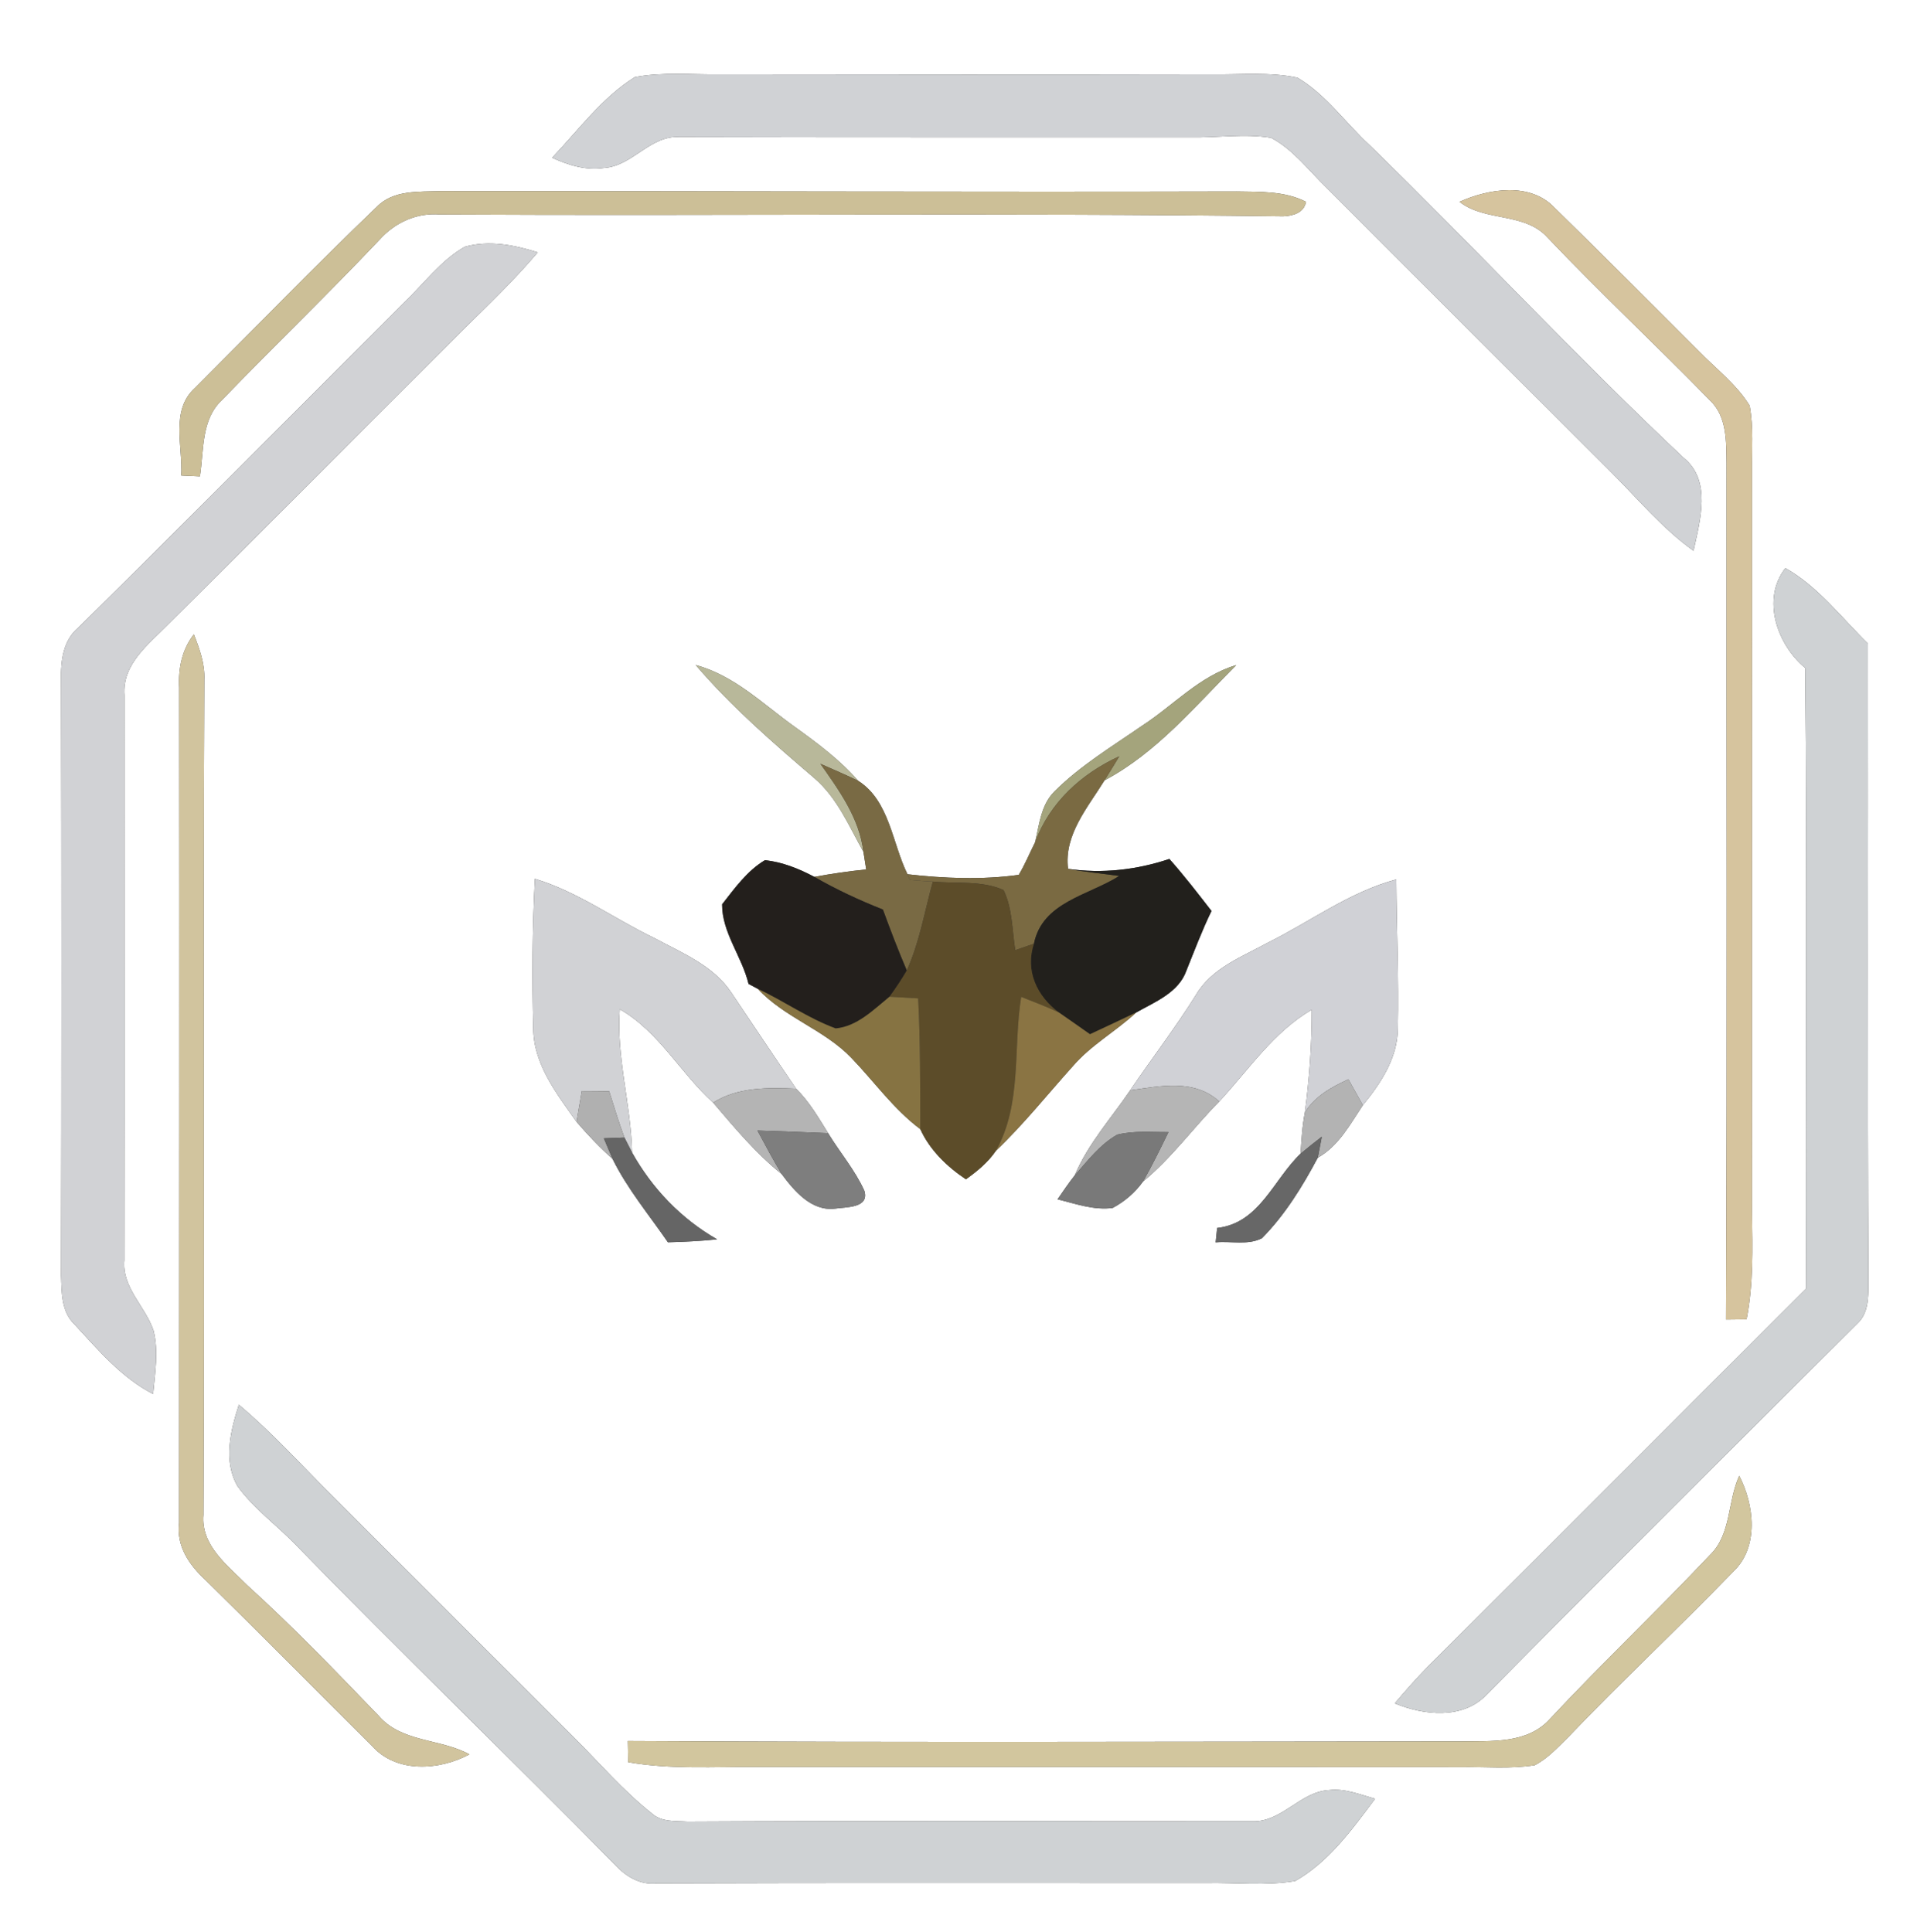 <?xml version="1.0" encoding="UTF-8" ?>
<!DOCTYPE svg PUBLIC "-//W3C//DTD SVG 1.1//EN" "http://www.w3.org/Graphics/SVG/1.1/DTD/svg11.dtd">
<svg width="248pt" height="250pt" viewBox="0 0 248 250" version="1.1" xmlns="http://www.w3.org/2000/svg">
<rect x="0" y="0" width="248" height="250" fill="#333333" stroke="none"/>
<g id="#ffffffff">
<path fill="#ffffff" opacity="1.00" d=" M 0.00 0.00 L 248.00 0.00 L 248.00 250.00 L 0.00 250.00 L 0.00 0.00 M 71.43 20.41 C 73.53 21.37 75.81 22.08 78.14 21.73 C 81.82 21.50 84.11 17.48 87.93 17.73 C 109.95 17.79 131.97 17.76 153.99 17.77 C 157.47 17.84 160.99 17.26 164.44 17.83 C 167.34 19.37 169.34 22.10 171.67 24.34 C 183.83 36.50 195.99 48.68 208.17 60.83 C 211.75 64.38 214.97 68.31 219.09 71.27 C 219.93 67.35 221.48 62.15 217.76 59.20 C 203.87 46.11 190.88 32.12 177.20 18.80 C 174.06 15.91 171.55 12.23 167.84 10.05 C 164.28 9.30 160.61 9.67 157.00 9.62 C 135.67 9.66 114.33 9.65 93.00 9.62 C 89.38 9.67 85.71 9.30 82.13 9.98 C 77.87 12.63 74.85 16.82 71.43 20.41 M 48.74 26.77 C 40.75 34.43 33.04 42.39 25.21 50.21 C 22.02 53.10 23.67 57.77 23.45 61.53 C 24.06 61.55 25.26 61.61 25.86 61.64 C 26.39 58.26 25.99 54.29 28.73 51.74 C 35.45 44.78 42.42 38.07 49.07 31.05 C 51.06 28.80 53.91 27.49 56.95 27.75 C 93.30 27.95 129.67 27.51 166.01 27.99 C 167.27 27.93 168.69 27.55 168.96 26.11 C 166.19 24.70 163.01 24.82 160.00 24.77 C 125.66 24.86 91.33 24.71 56.99 24.73 C 54.17 24.83 50.88 24.55 48.74 26.77 M 188.81 26.11 C 192.17 28.73 197.26 27.42 200.23 30.76 C 207.05 37.93 214.29 44.70 221.20 51.78 C 223.44 53.89 223.32 57.14 223.36 59.97 C 223.33 96.89 223.45 133.81 223.29 170.74 C 223.96 170.73 225.29 170.72 225.95 170.71 C 226.84 166.19 226.72 161.58 226.65 157.00 C 226.62 125.00 226.66 92.99 226.65 60.99 C 226.62 58.16 226.86 55.29 226.35 52.49 C 224.63 49.69 221.94 47.68 219.68 45.34 C 213.51 39.17 207.36 32.98 201.12 26.89 C 197.97 23.53 192.61 24.41 188.81 26.11 M 52.21 39.21 C 38.23 53.22 24.28 67.27 10.18 81.17 C 8.16 82.84 7.84 85.49 7.90 87.95 C 7.95 113.65 7.95 139.34 7.90 165.04 C 7.97 167.24 7.93 169.74 9.66 171.38 C 12.72 174.70 15.73 178.27 19.81 180.37 C 20.05 177.65 20.54 174.85 19.86 172.16 C 18.81 169.03 15.77 166.63 16.09 163.08 C 16.12 138.70 16.09 114.32 16.10 89.94 C 15.79 85.91 19.26 83.34 21.77 80.77 C 34.48 68.16 47.09 55.43 59.78 42.79 C 63.13 39.50 66.53 36.24 69.57 32.65 C 66.53 31.70 63.25 31.04 60.11 31.94 C 56.97 33.74 54.81 36.76 52.21 39.21 M 233.54 86.43 C 233.81 113.19 233.55 139.96 233.67 166.73 C 217.33 183.03 201.05 199.40 184.68 215.69 C 183.20 217.20 181.81 218.79 180.44 220.40 C 184.20 221.95 189.22 222.51 192.30 219.30 C 208.18 203.20 224.24 187.25 240.26 171.28 C 241.73 169.94 241.70 167.89 241.72 166.06 C 241.57 138.46 241.69 110.87 241.65 83.27 C 238.20 79.91 235.23 75.90 230.97 73.51 C 227.85 77.52 229.89 83.41 233.54 86.43 M 23.18 88.95 C 23.22 124.99 23.18 161.02 23.17 197.06 C 22.79 200.04 24.49 202.51 26.57 204.43 C 33.80 211.52 40.91 218.74 48.10 225.87 C 51.24 229.47 56.83 229.09 60.73 227.00 C 56.96 224.93 51.96 225.48 48.99 222.01 C 43.43 216.24 37.87 210.45 31.93 205.07 C 29.45 202.55 25.97 199.98 26.32 196.01 C 26.47 159.99 26.25 123.97 26.43 87.95 C 26.52 85.90 25.81 83.95 25.08 82.08 C 23.54 84.05 23.05 86.49 23.18 88.95 M 90.00 86.05 C 94.61 91.42 99.97 96.09 105.35 100.68 C 108.31 103.22 109.84 106.89 111.70 110.22 C 111.79 110.79 111.97 111.93 112.06 112.50 C 109.81 112.72 107.58 113.05 105.35 113.46 C 103.36 112.40 101.21 111.54 98.96 111.30 C 96.67 112.66 95.04 114.94 93.42 117.01 C 93.39 120.65 96.00 123.79 96.84 127.31 C 97.14 127.47 97.73 127.78 98.03 127.94 C 101.49 131.68 106.63 133.21 110.14 136.88 C 113.11 139.96 115.60 143.52 119.06 146.10 C 120.28 148.80 122.52 150.96 124.96 152.59 C 126.42 151.55 127.83 150.39 128.84 148.90 C 132.43 145.48 135.52 141.59 138.83 137.91 C 141.18 135.19 144.38 133.43 147.00 131.00 C 149.43 129.63 152.49 128.43 153.49 125.57 C 154.53 122.99 155.51 120.38 156.73 117.87 C 154.96 115.59 153.20 113.30 151.28 111.14 C 147.05 112.56 142.59 113.06 138.17 112.42 C 137.61 108.02 140.74 104.46 142.89 100.97 C 149.64 97.40 154.61 91.37 159.93 86.06 C 155.18 87.47 151.82 91.27 147.77 93.89 C 143.89 96.58 139.78 99.04 136.42 102.40 C 134.67 104.13 134.45 106.71 133.91 108.98 C 133.21 110.39 132.60 111.84 131.80 113.20 C 127.03 113.86 122.17 113.66 117.40 113.12 C 115.41 109.10 115.09 103.62 111.02 101.03 C 108.67 98.33 105.79 96.19 102.90 94.11 C 98.77 91.17 95.03 87.39 90.00 86.05 M 69.20 113.71 C 68.86 120.15 68.82 126.61 68.99 133.06 C 69.02 137.73 72.04 141.52 74.58 145.15 C 76.04 146.84 77.56 148.47 79.24 149.94 C 81.16 153.83 83.96 157.18 86.41 160.74 C 88.53 160.69 90.66 160.58 92.77 160.36 C 88.12 157.70 84.38 153.79 81.77 149.13 C 81.64 142.91 79.72 136.84 80.18 130.59 C 85.26 133.49 88.01 138.84 92.26 142.67 C 95.03 145.91 97.77 149.23 101.12 151.91 C 102.74 154.09 104.96 156.73 107.99 156.39 C 109.40 156.17 112.52 156.35 111.82 154.07 C 110.61 151.39 108.66 149.13 107.14 146.63 C 105.89 144.62 104.69 142.53 102.99 140.87 C 100.17 136.74 97.40 132.57 94.61 128.43 C 92.28 124.92 88.22 123.31 84.66 121.38 C 79.47 118.89 74.76 115.39 69.20 113.71 M 163.99 121.99 C 160.65 123.82 156.74 125.27 154.72 128.73 C 152.07 132.97 149.01 136.94 146.21 141.08 C 143.75 144.70 140.75 148.00 139.03 152.09 C 138.24 153.08 137.53 154.14 136.81 155.18 C 139.14 155.75 141.50 156.62 143.94 156.30 C 145.49 155.48 146.86 154.30 147.87 152.88 C 151.58 149.84 154.38 145.91 157.74 142.52 C 161.56 138.40 164.74 133.54 169.70 130.65 C 169.71 135.10 169.39 139.54 168.81 143.95 C 168.46 145.70 168.37 147.49 168.25 149.28 C 164.74 152.62 162.96 158.27 157.46 158.89 C 157.41 159.35 157.32 160.28 157.27 160.75 C 159.24 160.56 161.45 161.15 163.25 160.22 C 166.23 157.21 168.50 153.52 170.48 149.80 C 173.19 148.28 174.65 145.49 176.31 143.00 C 178.64 140.15 180.83 136.87 180.83 133.05 C 180.97 126.63 180.67 120.21 180.64 113.79 C 174.59 115.41 169.53 119.24 163.99 121.99 M 30.90 181.76 C 29.82 185.11 28.85 189.04 30.73 192.30 C 32.81 195.17 35.73 197.28 38.19 199.81 C 51.84 213.83 65.93 227.41 79.65 241.37 C 81.03 242.85 82.86 243.92 84.97 243.69 C 108.64 243.60 132.32 243.66 156.00 243.65 C 159.84 243.57 163.74 244.03 167.55 243.39 C 171.92 240.92 174.94 236.68 177.89 232.74 C 175.96 232.21 174.02 231.39 171.98 231.62 C 168.23 231.80 165.86 235.77 162.04 235.66 C 137.68 235.67 113.31 235.57 88.94 235.70 C 87.37 235.60 85.57 235.79 84.32 234.63 C 80.62 231.71 77.55 228.10 74.22 224.78 C 63.89 214.45 53.54 204.13 43.22 193.79 C 39.15 189.74 35.30 185.45 30.90 181.76 M 221.22 201.20 C 214.42 208.40 207.24 215.22 200.48 222.45 C 197.57 225.66 192.93 225.25 189.00 225.32 C 153.07 225.35 117.15 225.47 81.22 225.27 C 81.23 225.95 81.26 227.32 81.27 228.01 C 86.80 228.97 92.42 228.59 98.00 228.62 C 128.33 228.63 158.66 228.61 189.00 228.64 C 192.18 228.60 195.40 228.91 198.55 228.40 C 200.22 227.54 201.50 226.12 202.82 224.83 C 209.82 217.50 217.24 210.59 224.28 203.30 C 227.58 200.11 226.94 194.71 225.00 190.96 C 223.47 194.28 223.99 198.52 221.22 201.20 Z" />
</g>
<g id="#d0d2d5ff">
<path fill="#d0d2d5" opacity="1.00" d=" M 71.43 20.41 C 74.85 16.82 77.87 12.63 82.13 9.98 C 85.71 9.30 89.38 9.67 93.00 9.62 C 114.33 9.65 135.67 9.66 157.00 9.62 C 160.61 9.67 164.28 9.30 167.84 10.05 C 171.55 12.23 174.06 15.91 177.20 18.80 C 190.88 32.12 203.87 46.11 217.76 59.20 C 221.48 62.15 219.93 67.35 219.09 71.27 C 214.97 68.31 211.75 64.38 208.17 60.83 C 195.99 48.68 183.83 36.50 171.67 24.34 C 169.34 22.10 167.34 19.37 164.44 17.83 C 160.99 17.26 157.47 17.84 153.99 17.77 C 131.97 17.76 109.95 17.79 87.93 17.73 C 84.11 17.48 81.82 21.50 78.14 21.73 C 75.81 22.08 73.53 21.37 71.43 20.41 Z" />
</g>
<g id="#ccbf97ff">
<path fill="#ccbf97" opacity="1.00" d=" M 48.74 26.77 C 50.88 24.55 54.17 24.83 56.99 24.73 C 91.33 24.71 125.66 24.86 160.00 24.77 C 163.01 24.82 166.19 24.70 168.96 26.11 C 168.69 27.55 167.27 27.93 166.01 27.99 C 129.67 27.51 93.30 27.95 56.95 27.75 C 53.91 27.49 51.06 28.80 49.07 31.05 C 42.42 38.07 35.45 44.78 28.73 51.74 C 25.99 54.29 26.39 58.26 25.86 61.64 C 25.26 61.61 24.06 61.55 23.45 61.53 C 23.67 57.77 22.02 53.10 25.21 50.21 C 33.04 42.39 40.75 34.43 48.74 26.77 Z" />
</g>
<g id="#d6c49eff">
<path fill="#d6c49e" opacity="1.00" d=" M 188.81 26.11 C 192.61 24.41 197.97 23.53 201.12 26.89 C 207.36 32.98 213.51 39.17 219.68 45.34 C 221.94 47.68 224.63 49.69 226.35 52.49 C 226.86 55.29 226.62 58.16 226.65 60.99 C 226.66 92.99 226.62 125.00 226.65 157.00 C 226.72 161.58 226.84 166.19 225.95 170.71 C 225.29 170.72 223.96 170.73 223.29 170.74 C 223.45 133.81 223.33 96.89 223.36 59.97 C 223.32 57.14 223.44 53.89 221.20 51.78 C 214.29 44.70 207.05 37.93 200.23 30.76 C 197.26 27.42 192.17 28.73 188.81 26.11 Z" />
</g>
<g id="#d1d2d5ff">
<path fill="#d1d2d5" opacity="1.00" d=" M 52.21 39.21 C 54.81 36.76 56.97 33.74 60.11 31.94 C 63.25 31.04 66.53 31.70 69.57 32.65 C 66.53 36.24 63.13 39.50 59.78 42.79 C 47.09 55.43 34.48 68.16 21.77 80.77 C 19.26 83.34 15.79 85.91 16.10 89.94 C 16.09 114.32 16.12 138.70 16.09 163.08 C 15.77 166.63 18.81 169.03 19.86 172.16 C 20.54 174.85 20.05 177.65 19.81 180.37 C 15.73 178.27 12.72 174.70 9.66 171.38 C 7.93 169.74 7.97 167.24 7.90 165.04 C 7.95 139.34 7.95 113.65 7.90 87.95 C 7.84 85.49 8.16 82.84 10.18 81.17 C 24.28 67.27 38.23 53.22 52.21 39.21 Z" />
<path fill="#d1d2d5" opacity="1.00" d=" M 69.20 113.71 C 74.76 115.39 79.47 118.89 84.66 121.38 C 88.22 123.31 92.28 124.92 94.61 128.43 C 97.40 132.57 100.17 136.74 102.99 140.87 C 99.34 140.72 95.46 140.64 92.26 142.67 C 88.01 138.84 85.26 133.49 80.18 130.59 C 79.72 136.84 81.64 142.91 81.77 149.13 C 81.52 148.64 81.03 147.68 80.78 147.19 C 80.05 145.22 79.44 143.20 78.81 141.20 C 77.63 141.18 76.45 141.18 75.27 141.17 C 75.04 142.49 74.81 143.82 74.58 145.15 C 72.04 141.52 69.02 137.73 68.99 133.06 C 68.82 126.61 68.86 120.15 69.20 113.71 Z" />
</g>
<g id="#cfd2d4ff">
<path fill="#cfd2d4" opacity="1.00" d=" M 233.54 86.43 C 229.89 83.41 227.85 77.52 230.97 73.51 C 235.23 75.90 238.20 79.91 241.65 83.27 C 241.69 110.87 241.57 138.46 241.72 166.06 C 241.70 167.89 241.73 169.94 240.26 171.28 C 224.24 187.25 208.18 203.20 192.30 219.30 C 189.22 222.51 184.20 221.95 180.44 220.40 C 181.81 218.79 183.20 217.20 184.68 215.69 C 201.05 199.40 217.33 183.03 233.67 166.73 C 233.55 139.96 233.81 113.19 233.54 86.43 Z" />
<path fill="#cfd2d4" opacity="1.00" d=" M 30.90 181.76 C 35.30 185.45 39.15 189.74 43.22 193.79 C 53.54 204.13 63.89 214.45 74.22 224.78 C 77.55 228.10 80.62 231.71 84.32 234.63 C 85.57 235.79 87.37 235.60 88.94 235.70 C 113.31 235.57 137.68 235.67 162.04 235.66 C 165.86 235.77 168.23 231.80 171.98 231.62 C 174.02 231.39 175.96 232.21 177.89 232.74 C 174.94 236.68 171.92 240.92 167.55 243.39 C 163.74 244.03 159.84 243.57 156.00 243.65 C 132.32 243.66 108.64 243.60 84.97 243.69 C 82.86 243.92 81.03 242.85 79.65 241.37 C 65.93 227.41 51.84 213.83 38.19 199.81 C 35.73 197.28 32.81 195.17 30.73 192.30 C 28.85 189.04 29.82 185.11 30.90 181.76 Z" />
</g>
<g id="#d1c49eff">
<path fill="#d1c49e" opacity="1.00" d=" M 23.18 88.95 C 23.05 86.49 23.54 84.05 25.08 82.08 C 25.81 83.95 26.52 85.90 26.43 87.95 C 26.25 123.97 26.47 159.99 26.32 196.01 C 25.97 199.98 29.45 202.55 31.93 205.07 C 37.87 210.45 43.43 216.24 48.99 222.01 C 51.96 225.48 56.96 224.93 60.73 227.00 C 56.83 229.09 51.24 229.47 48.10 225.87 C 40.91 218.74 33.80 211.52 26.57 204.43 C 24.49 202.51 22.79 200.04 23.17 197.06 C 23.18 161.02 23.22 124.99 23.18 88.95 Z" />
</g>
<g id="#b8b89aff">
<path fill="#b8b89a" opacity="1.00" d=" M 90.00 86.05 C 95.03 87.39 98.77 91.17 102.90 94.11 C 105.79 96.19 108.67 98.33 111.02 101.03 C 109.41 100.25 107.77 99.55 106.14 98.83 C 108.57 102.29 111.19 105.88 111.70 110.22 C 109.84 106.89 108.31 103.22 105.35 100.68 C 99.97 96.09 94.61 91.42 90.00 86.05 Z" />
</g>
<g id="#a4a47cff">
<path fill="#a4a47c" opacity="1.00" d=" M 147.77 93.89 C 151.82 91.27 155.18 87.47 159.93 86.06 C 154.61 91.37 149.64 97.40 142.89 100.97 C 143.54 99.94 144.17 98.90 144.80 97.86 C 139.90 100.11 135.80 103.84 133.91 108.98 C 134.45 106.71 134.67 104.13 136.42 102.40 C 139.78 99.04 143.89 96.58 147.77 93.89 Z" />
</g>
<g id="#7a6a42ff">
<path fill="#7a6a42" opacity="1.00" d=" M 133.91 108.98 C 135.80 103.84 139.90 100.11 144.80 97.86 C 144.17 98.90 143.54 99.94 142.89 100.97 C 140.74 104.46 137.61 108.02 138.17 112.42 C 140.36 112.83 142.59 113.03 144.80 113.34 C 140.81 115.87 134.85 116.70 133.76 122.11 C 132.95 122.39 132.15 122.67 131.34 122.95 C 130.93 120.35 130.99 117.58 129.83 115.17 C 126.99 113.89 123.72 114.37 120.69 114.07 C 119.69 114.02 118.70 113.95 117.71 113.86 L 117.40 113.12 C 122.17 113.66 127.03 113.86 131.80 113.20 C 132.60 111.84 133.21 110.39 133.91 108.98 Z" />
</g>
<g id="#796a44ff">
<path fill="#796a44" opacity="1.00" d=" M 106.14 98.83 C 107.77 99.55 109.41 100.25 111.02 101.03 C 115.09 103.62 115.41 109.10 117.40 113.12 L 117.71 113.86 C 118.70 113.95 119.69 114.02 120.69 114.07 C 119.61 117.92 118.97 121.92 117.31 125.58 C 116.20 122.98 115.19 120.34 114.22 117.69 C 111.17 116.48 108.19 115.10 105.35 113.46 C 107.58 113.05 109.81 112.72 112.06 112.50 C 111.97 111.93 111.79 110.79 111.70 110.22 C 111.19 105.88 108.57 102.29 106.14 98.83 Z" />
</g>
<g id="#231f1cff">
<path fill="#231f1c" opacity="1.00" d=" M 93.42 117.01 C 95.04 114.94 96.67 112.66 98.96 111.30 C 101.21 111.54 103.36 112.40 105.35 113.46 C 108.19 115.10 111.17 116.48 114.22 117.69 C 115.19 120.34 116.20 122.98 117.31 125.58 C 116.62 126.75 115.87 127.88 115.07 128.97 C 113.01 130.65 110.88 132.82 108.11 133.07 C 104.56 131.76 101.44 129.55 98.03 127.94 C 97.73 127.78 97.14 127.47 96.84 127.31 C 96.00 123.79 93.39 120.65 93.42 117.01 Z" />
</g>
<g id="#22201cff">
<path fill="#22201c" opacity="1.00" d=" M 138.17 112.42 C 142.59 113.06 147.05 112.56 151.28 111.14 C 153.20 113.30 154.96 115.59 156.73 117.87 C 155.51 120.38 154.53 122.99 153.49 125.57 C 152.49 128.43 149.43 129.63 147.00 131.00 C 145.01 131.96 143.00 132.88 141.01 133.82 C 139.67 132.88 138.33 131.93 136.98 131.00 C 134.14 128.89 132.60 125.60 133.76 122.11 C 134.85 116.70 140.81 115.87 144.80 113.34 C 142.59 113.03 140.36 112.83 138.17 112.42 Z" />
</g>
<g id="#5c4c29ff">
<path fill="#5c4c29" opacity="1.00" d=" M 120.69 114.07 C 123.72 114.37 126.99 113.89 129.83 115.17 C 130.99 117.58 130.93 120.35 131.34 122.95 C 132.15 122.67 132.95 122.39 133.76 122.11 C 132.60 125.60 134.14 128.89 136.98 131.00 C 135.39 130.26 133.75 129.63 132.11 128.99 C 131.04 135.63 132.26 142.80 128.84 148.90 C 127.83 150.39 126.42 151.55 124.96 152.59 C 122.52 150.96 120.28 148.80 119.06 146.10 C 119.04 140.46 119.07 134.81 118.78 129.18 C 117.55 129.11 116.31 129.04 115.07 128.97 C 115.87 127.88 116.62 126.75 117.31 125.58 C 118.97 121.92 119.61 117.92 120.69 114.07 Z" />
</g>
<g id="#d0d1d6ff">
<path fill="#d0d1d6" opacity="1.00" d=" M 163.99 121.99 C 169.53 119.24 174.59 115.41 180.64 113.79 C 180.67 120.21 180.97 126.63 180.83 133.05 C 180.83 136.87 178.64 140.15 176.31 143.00 C 175.69 141.89 175.06 140.77 174.44 139.65 C 172.27 140.65 170.09 141.84 168.81 143.95 C 169.39 139.54 169.71 135.10 169.70 130.65 C 164.74 133.54 161.56 138.40 157.74 142.52 C 154.51 139.57 150.11 140.52 146.21 141.08 C 149.01 136.94 152.07 132.97 154.72 128.73 C 156.74 125.27 160.65 123.82 163.99 121.99 Z" />
</g>
<g id="#867342ff">
<path fill="#867342" opacity="1.00" d=" M 98.03 127.94 C 101.44 129.55 104.56 131.76 108.11 133.07 C 110.88 132.82 113.01 130.65 115.07 128.97 C 116.31 129.04 117.55 129.11 118.78 129.18 C 119.07 134.81 119.04 140.46 119.06 146.10 C 115.60 143.52 113.11 139.96 110.14 136.88 C 106.63 133.21 101.49 131.68 98.03 127.94 Z" />
</g>
<g id="#8a7443ff">
<path fill="#8a7443" opacity="1.00" d=" M 132.11 128.99 C 133.75 129.63 135.39 130.26 136.98 131.00 C 138.33 131.93 139.67 132.88 141.01 133.82 C 143.00 132.88 145.01 131.96 147.00 131.00 C 144.38 133.43 141.18 135.19 138.83 137.91 C 135.52 141.59 132.43 145.48 128.84 148.90 C 132.26 142.80 131.04 135.63 132.11 128.99 Z" />
</g>
<g id="#b5b5b5ff">
<path fill="#b5b5b5" opacity="1.00" d=" M 146.21 141.08 C 150.11 140.52 154.51 139.57 157.74 142.52 C 154.38 145.91 151.58 149.84 147.87 152.88 C 149.06 150.80 150.11 148.64 151.16 146.49 C 148.95 146.51 146.69 146.28 144.53 146.82 C 142.30 148.09 140.70 150.19 139.03 152.09 C 140.75 148.00 143.75 144.70 146.21 141.08 Z" />
</g>
<g id="#b3b3b3ff">
<path fill="#b3b3b3" opacity="1.00" d=" M 168.81 143.95 C 170.09 141.84 172.27 140.65 174.44 139.65 C 175.06 140.77 175.69 141.89 176.31 143.00 C 174.65 145.49 173.19 148.28 170.48 149.80 C 170.61 149.12 170.87 147.76 171.00 147.08 C 170.07 147.80 169.15 148.52 168.25 149.28 C 168.37 147.49 168.46 145.70 168.81 143.95 Z" />
</g>
<g id="#b0b0b0ff">
<path fill="#b0b0b0" opacity="1.00" d=" M 75.27 141.17 C 76.45 141.18 77.63 141.18 78.81 141.20 C 79.44 143.20 80.05 145.22 80.78 147.19 C 80.12 147.22 78.79 147.27 78.12 147.29 C 78.49 148.18 78.86 149.06 79.24 149.94 C 77.56 148.47 76.04 146.84 74.58 145.15 C 74.81 143.82 75.04 142.49 75.27 141.17 Z" />
</g>
<g id="#b4b4b4ff">
<path fill="#b4b4b4" opacity="1.00" d=" M 92.26 142.67 C 95.46 140.64 99.34 140.72 102.99 140.87 C 104.69 142.53 105.89 144.62 107.14 146.63 C 104.09 146.49 101.04 146.38 97.99 146.28 C 99.01 148.17 100.01 150.07 101.12 151.91 C 97.77 149.23 95.03 145.91 92.26 142.67 Z" />
</g>
<g id="#7e7e7eff">
<path fill="#7e7e7e" opacity="1.00" d=" M 97.99 146.28 C 101.04 146.38 104.09 146.49 107.14 146.63 C 108.66 149.13 110.61 151.39 111.82 154.07 C 112.52 156.35 109.40 156.17 107.99 156.39 C 104.96 156.73 102.74 154.09 101.12 151.91 C 100.01 150.07 99.01 148.17 97.99 146.28 Z" />
</g>
<g id="#797979ff">
<path fill="#797979" opacity="1.00" d=" M 144.53 146.82 C 146.69 146.28 148.95 146.51 151.16 146.49 C 150.11 148.64 149.06 150.80 147.87 152.88 C 146.86 154.30 145.49 155.48 143.94 156.30 C 141.50 156.62 139.14 155.75 136.81 155.18 C 137.53 154.14 138.24 153.08 139.03 152.09 C 140.70 150.19 142.30 148.09 144.53 146.82 Z" />
</g>
<g id="#656565ff">
<path fill="#656565" opacity="1.00" d=" M 78.12 147.29 C 78.79 147.27 80.12 147.22 80.78 147.19 C 81.03 147.68 81.52 148.64 81.77 149.13 C 84.38 153.79 88.12 157.70 92.77 160.36 C 90.66 160.58 88.53 160.69 86.41 160.74 C 83.96 157.18 81.16 153.83 79.24 149.94 C 78.86 149.06 78.49 148.18 78.12 147.29 Z" />
</g>
<g id="#676767ff">
<path fill="#676767" opacity="1.00" d=" M 168.25 149.28 C 169.15 148.52 170.07 147.80 171.00 147.08 C 170.87 147.76 170.61 149.12 170.48 149.80 C 168.50 153.52 166.23 157.21 163.25 160.22 C 161.45 161.15 159.24 160.56 157.27 160.75 C 157.32 160.28 157.41 159.35 157.46 158.89 C 162.96 158.27 164.74 152.62 168.25 149.28 Z" />
</g>
<g id="#d2c69eff">
<path fill="#d2c69e" opacity="1.00" d=" M 221.22 201.20 C 223.99 198.52 223.47 194.28 225.00 190.96 C 226.94 194.71 227.58 200.11 224.28 203.30 C 217.24 210.59 209.82 217.50 202.82 224.83 C 201.50 226.12 200.22 227.54 198.55 228.40 C 195.40 228.91 192.18 228.60 189.00 228.64 C 158.66 228.61 128.33 228.63 98.00 228.62 C 92.42 228.59 86.80 228.97 81.27 228.01 C 81.26 227.32 81.23 225.95 81.22 225.27 C 117.15 225.47 153.07 225.35 189.00 225.32 C 192.93 225.25 197.57 225.66 200.48 222.45 C 207.24 215.22 214.42 208.40 221.22 201.20 Z" />
</g>
</svg>
